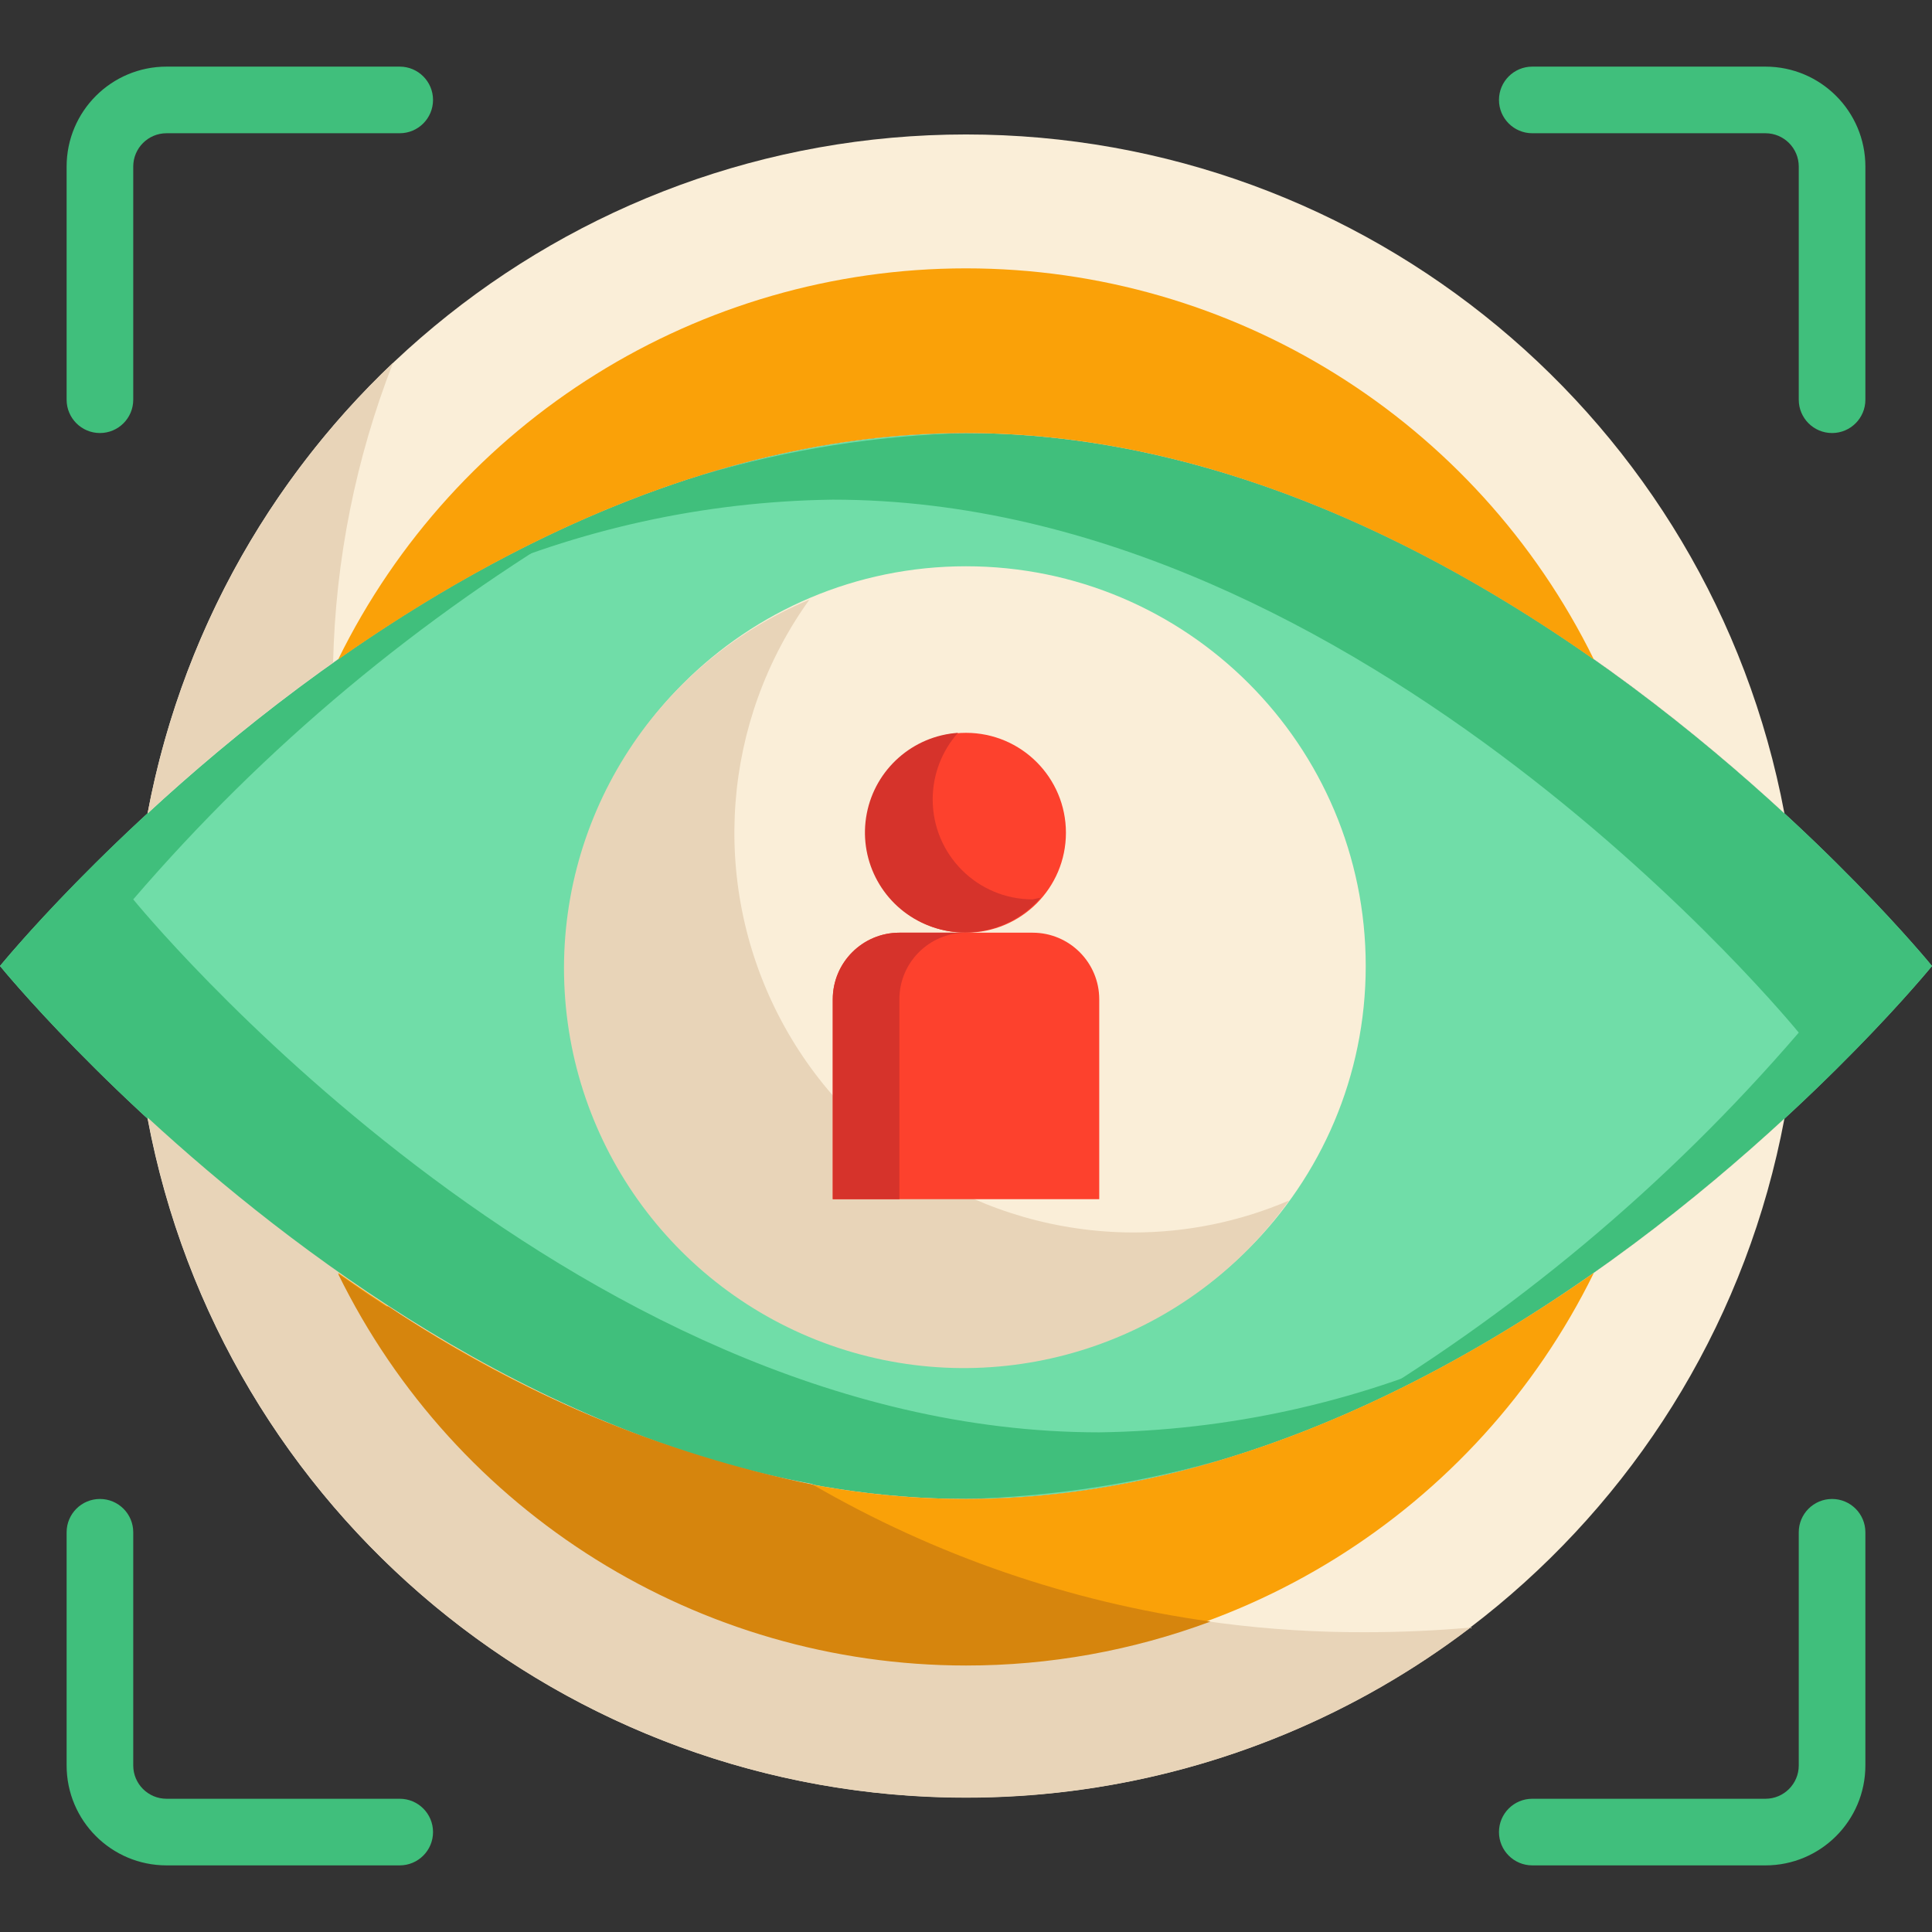 <svg height="464pt" viewBox="0 -16 464 464" width="464pt" xmlns="http://www.w3.org/2000/svg"><rect x="0" y="-16" width="464" height="464" fill="#333333" stroke="none"/><path d="m464 216s-104 128-232 128-232-128-232-128 104-128 232-128 232 128 232 128zm0 0" fill="#70dda8"/><path d="m264 328c-128 0-232-128-232-128 31.512-36.656 68.871-67.852 110.559-92.32-83.758 35.84-142.559 108.32-142.559 108.32s104 128 232 128c42.883-1.141 84.73-13.406 121.441-35.602-28.184 12.512-58.609 19.18-89.441 19.602zm0 0" fill="#40bf7c"/><path d="m232 88c-42.891 1.164-84.738 13.461-121.441 35.68 28.164-12.574 58.602-19.273 89.441-19.68 128 0 232 128 232 128-31.527 36.664-68.879 67.883-110.559 92.398 83.758-35.918 142.559-108.398 142.559-108.398s-104-128-232-128zm0 0" fill="#40bf7c"/><path d="m328 216c0 53.02-42.98 96-96 96s-96-42.98-96-96 42.98-96 96-96 96 42.98 96 96zm0 0" fill="#faeed8"/><path d="m272 280c-35.938-.141-68.789-20.34-85.129-52.348-16.34-32.008-13.434-70.461 7.527-99.652-37.566 15.719-61.129 53.43-58.785 94.086s30.086 75.41 69.211 86.707 81.121-3.32 104.777-36.473c-11.883 5.094-24.676 7.707-37.602 7.68zm0 0" fill="#e8d4b8"/><path d="m232 344c-82.879 0-155.52-53.52-196.559-91.359 17.766 94.559 100.344 163.066 196.559 163.066s178.793-68.508 196.559-163.066c-41.039 37.84-113.68 91.359-196.559 91.359zm0 0" fill="#faeed8"/><path d="m195.039 340.398c-67.277-12.398-124.801-56-159.598-88 12.719 68.238 59.91 125 124.68 149.965 64.77 24.965 137.848 14.562 193.078-27.484-8 .723-16.719 1.121-25.199 1.121-46.699.195-92.605-12.094-132.961-35.602zm0 0" fill="#e8d4b8"/><path d="m232 88c82.879 0 155.52 53.52 196.559 91.359-17.766-94.559-100.344-163.066-196.559-163.066s-178.793 68.508-196.559 163.066c41.039-37.84 113.68-91.359 196.559-91.359zm0 0" fill="#faeed8"/><path d="m232 88c57.602 0 110.238 25.922 150.801 54.398-28.242-57.508-86.73-93.949-150.801-93.949s-122.559 36.441-150.801 93.949c40.562-28.477 93.199-54.398 150.801-54.398zm0 0" fill="#faa108"/><path d="m232 344c-57.602 0-110.238-25.84-150.801-54.32 28.242 57.512 86.73 93.949 150.801 93.949s122.559-36.438 150.801-93.949c-40.562 28.398-93.199 54.32-150.801 54.32zm0 0" fill="#faa108"/><path d="m232 384c20.047.012 39.934-3.566 58.719-10.559-33.668-4.676-66.105-15.84-95.52-32.883-36.43-7.512-71.047-22.051-101.918-42.797h-.48c-2.961-1.922-5.84-3.84-8.641-5.84l-1.039-.723-1.922-1.277c28.203 57.559 86.703 94.055 150.801 94.078zm0 0" fill="#d6850d"/><path d="m256 184c0 13.254-10.746 24-24 24s-24-10.746-24-24 10.746-24 24-24 24 10.746 24 24zm0 0" fill="#fd412d"/><path d="m216 208h32c8.836 0 16 7.164 16 16v48h-64v-48c0-8.836 7.164-16 16-16zm0 0" fill="#fd412d"/><path d="m248 200c-13.254 0-24-10.746-24-24-.008-5.898 2.156-11.594 6.078-16-10.852.75-19.844 8.703-21.91 19.387-2.066 10.684 3.312 21.418 13.105 26.156 9.793 4.742 21.547 2.305 28.648-5.941zm0 0" fill="#d6332b"/><path d="m232 208h-16c-8.836 0-16 7.164-16 16v48h16v-48c0-8.836 7.164-16 16-16zm0 0" fill="#d6332b"/><g fill="#40bf7c"><path d="m440 88c-4.418 0-8-3.582-8-8v-56c0-4.418-3.582-8-8-8h-56c-4.418 0-8-3.582-8-8s3.582-8 8-8h56c13.254 0 24 10.746 24 24v56c0 4.418-3.582 8-8 8zm0 0"/><path d="m24 88c-4.418 0-8-3.582-8-8v-56c0-13.254 10.746-24 24-24h56c4.418 0 8 3.582 8 8s-3.582 8-8 8h-56c-4.418 0-8 3.582-8 8v56c0 4.418-3.582 8-8 8zm0 0"/><path d="m96 432h-56c-13.254 0-24-10.746-24-24v-56c0-4.418 3.582-8 8-8s8 3.582 8 8v56c0 4.418 3.582 8 8 8h56c4.418 0 8 3.582 8 8s-3.582 8-8 8zm0 0"/><path d="m424 432h-56c-4.418 0-8-3.582-8-8s3.582-8 8-8h56c4.418 0 8-3.582 8-8v-56c0-4.418 3.582-8 8-8s8 3.582 8 8v56c0 13.254-10.746 24-24 24zm0 0"/></g><path d="m35.441 179.359c14.055-13.027 28.941-25.133 44.559-36.238.566-24.656 5.438-49.023 14.398-72-30.559 28.973-51.191 66.852-58.957 108.238zm0 0" fill="#e8d4b8"/></svg>